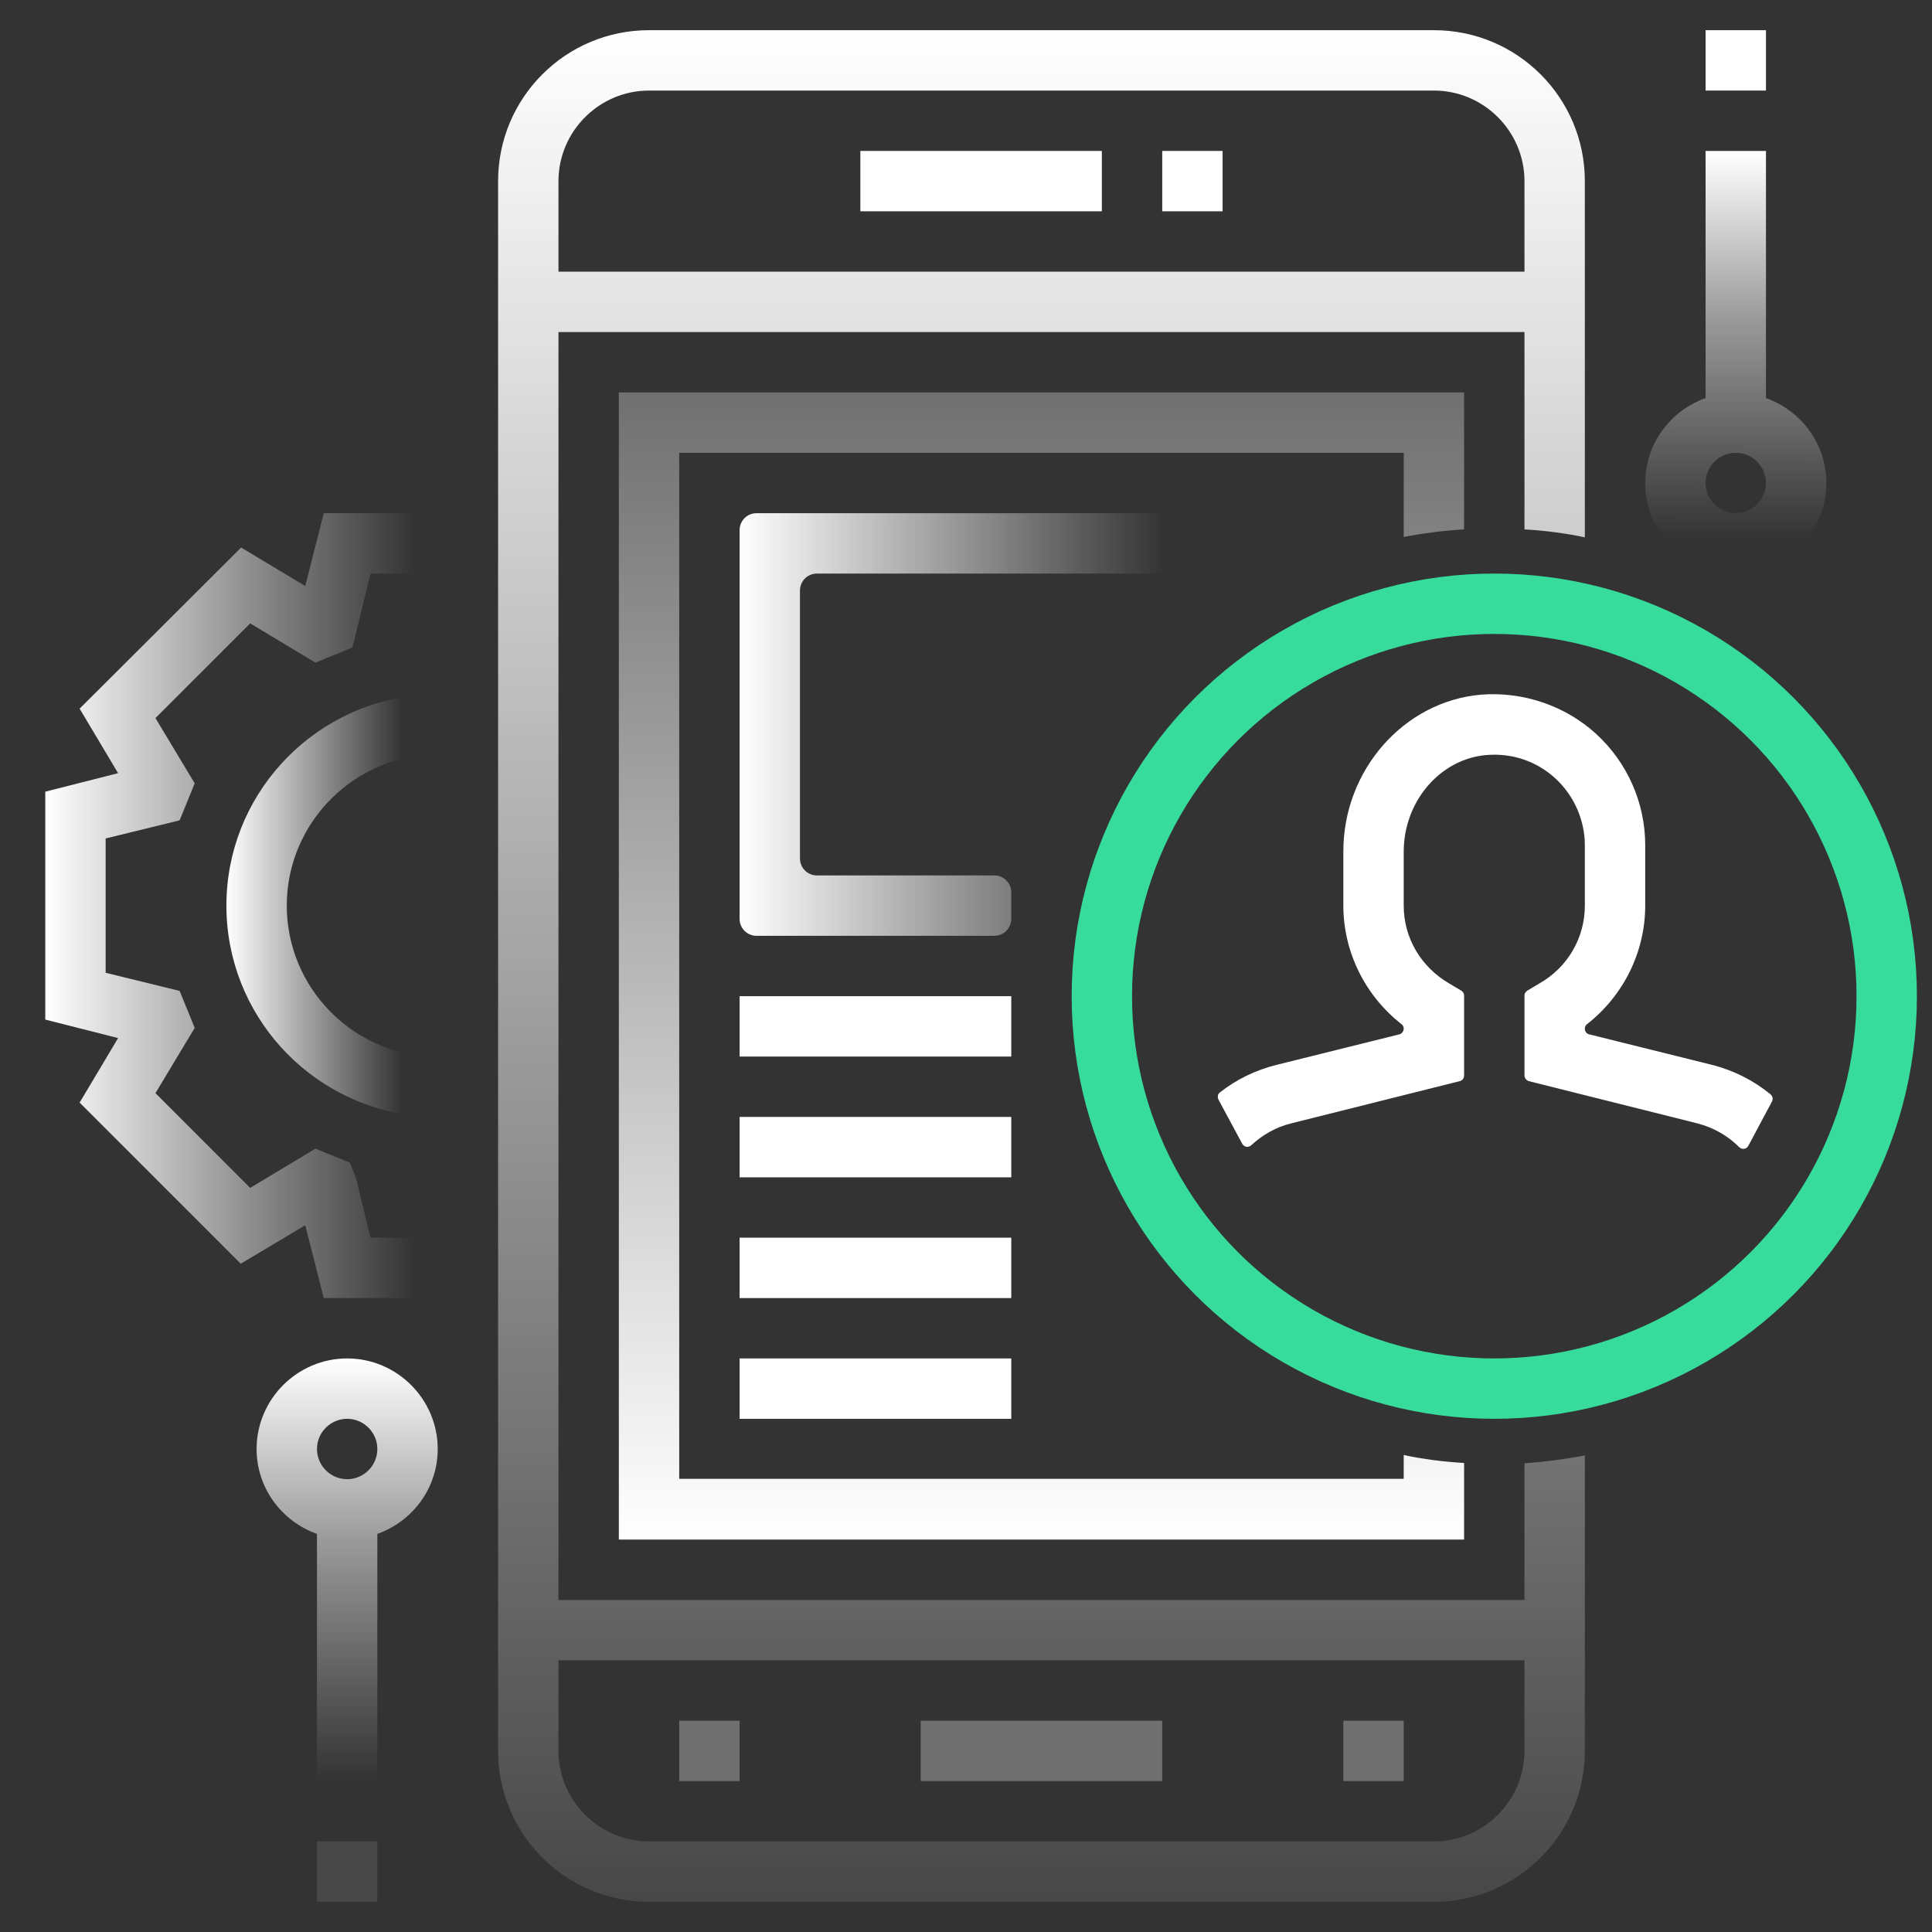 <?xml version="1.0" encoding="utf-8"?>
<!-- Generator: Adobe Illustrator 23.0.5, SVG Export Plug-In . SVG Version: 6.00 Build 0)  -->
<svg version="1.1" id="Outline" xmlns="http://www.w3.org/2000/svg" xmlns:xlink="http://www.w3.org/1999/xlink" x="0px" y="0px"
	 viewBox="0 0 512 512" style="enable-background:new 0 0 512 512;" xml:space="preserve">
<rect x="0" y="0" width="512" height="512" fill="#333333" stroke="none"/>
<style type="text/css">
	.st0{fill:#FFFFFF;}
	.st1{opacity:0.3;fill:#FFFFFF;}
	.st2{fill:url(#SVGID_1_);}
	.st3{fill:url(#SVGID_2_);}
	.st4{opacity:0.1;fill:#FFFFFF;}
	.st5{fill:none;}
	.st6{fill:url(#SVGID_3_);}
	.st7{fill:url(#SVGID_4_);}
	.st8{fill:none;stroke:#37DB9C;stroke-width:16;stroke-miterlimit:10;}
	.st9{fill:url(#SVGID_5_);}
	.st10{fill:url(#SVGID_6_);}
	.st11{fill:url(#SVGID_7_);}
</style>
<path class="st0" d="M308,40h16v16h-16V40z"/>
<path class="st0" d="M228,40h64v16h-64V40z"/>
<path class="st1" d="M244,456h64v16h-64V456z"/>
<path class="st1" d="M356,456h16v16h-16V456z"/>
<path class="st1" d="M180,456h16v16h-16V456z"/>
<path class="st0" d="M196,264h72v16h-72V264z"/>
<path class="st0" d="M196,296h72v16h-72V296z"/>
<path class="st0" d="M196,328h72v16h-72V328z"/>
<path class="st0" d="M196,360h72v16h-72V360z"/>
<linearGradient id="SVGID_1_" gradientUnits="userSpaceOnUse" x1="460.094" y1="40.547" x2="459.984" y2="142.749">
	<stop  offset="0" style="stop-color:#FFFFFF"/>
	<stop  offset="0.435" style="stop-color:#FFFFFF;stop-opacity:0.5"/>
	<stop  offset="1" style="stop-color:#FFFFFF;stop-opacity:0"/>
</linearGradient>
<path class="st2" d="M460,152c13.2,0,24-10.8,24-24c0-10.4-6.7-19.2-16-22.5V40h-16v65.5c-9.3,3.3-16,12.1-16,22.5
	C436,141.2,446.8,152,460,152z M460,120c4.4,0,8,3.6,8,8c0,4.4-3.6,8-8,8s-8-3.6-8-8C452,123.6,455.6,120,460,120z"/>
<path class="st0" d="M452,8h16v16h-16V8z"/>
<linearGradient id="SVGID_2_" gradientUnits="userSpaceOnUse" x1="92" y1="360" x2="92" y2="472">
	<stop  offset="0" style="stop-color:#FFFFFF"/>
	<stop  offset="0.435" style="stop-color:#FFFFFF;stop-opacity:0.5"/>
	<stop  offset="1" style="stop-color:#FFFFFF;stop-opacity:0"/>
</linearGradient>
<path class="st3" d="M92,360c-13.2,0-24,10.8-24,24c0,10.4,6.7,19.2,16,22.5V472h16v-65.5c9.3-3.3,16-12.1,16-22.5
	C116,370.8,105.2,360,92,360z M92,392c-4.4,0-8-3.6-8-8s3.6-8,8-8s8,3.6,8,8S96.4,392,92,392z"/>
<path class="st4" d="M84,488h16v16H84V488z"/>
<path class="st5" d="M132,328v-34.4c-5.2,1.6-10.6,2.4-16,2.4c-2,0-4-0.1-5.9-0.3V328H132z"/>
<path class="st5" d="M148,464c0,13.2,10.8,24,24,24h208c13.2,0,24-10.8,24-24v-24H148V464z"/>
<path class="st5" d="M116,280c5.5,0,11-1.2,16-3.4v-73.2c-5-2.2-10.5-3.4-16-3.4c-2,0-4,0.2-5.9,0.4v79.1C112,279.8,114,280,116,280
	z"/>
<path class="st5" d="M388,375.6V408H164V104h224v48.4c2.7-0.2,5.3-0.4,8-0.4c2.7,0,5.3,0.2,8,0.4V88H148v336h256v-48.4
	c-2.7,0.2-5.3,0.4-8,0.4C393.3,376,390.7,375.8,388,375.6z"/>
<path class="st5" d="M116,184c5.4,0,10.8,0.9,16,2.4V152h-21.9v32.3C112,184.1,114,184,116,184z"/>
<path class="st5" d="M404,48c0-13.2-10.8-24-24-24H172c-13.2,0-24,10.8-24,24v24h256V48z"/>
<path class="st5" d="M372,154.7V120H180v272h192v-18.7c-50.3-11-88-55.8-88-109.3c0-5.4,0.5-10.8,1.3-16H196V136h160v23.5
	C361.2,157.5,366.5,155.9,372,154.7z"/>
<path class="st5" d="M288.7,232c8.2-27.6,26.8-50.7,51.3-64.8V152H212v80H288.7z"/>
<linearGradient id="SVGID_3_" gradientUnits="userSpaceOnUse" x1="60" y1="240" x2="106.57" y2="240">
	<stop  offset="0" style="stop-color:#FFFFFF"/>
	<stop  offset="1" style="stop-color:#FFFFFF;stop-opacity:0"/>
</linearGradient>
<path class="st6" d="M60,240c0,28.9,22,52.7,50.1,55.7v-16.1C90.8,276.7,76,260,76,240c0-20,14.8-36.7,34.1-39.6v-16.1
	C82,187.3,60,211.1,60,240z"/>
<linearGradient id="SVGID_4_" gradientUnits="userSpaceOnUse" x1="12" y1="240" x2="110.07" y2="240">
	<stop  offset="0" style="stop-color:#FFFFFF"/>
	<stop  offset="1" style="stop-color:#FFFFFF;stop-opacity:0"/>
</linearGradient>
<polygon class="st7" points="98.2,328 94.4,312.4 92.7,308.1 83.6,304.4 66.3,314.8 41.2,289.7 51.6,272.4 47.6,262.6 28,257.8 
	28,222.2 47.6,217.4 51.6,207.6 41.2,190.3 66.3,165.2 83.6,175.6 93.4,171.6 98.2,152 110.1,152 110.1,136 85.8,136 80.9,155.3 
	63.9,145.1 21.1,187.8 31.3,204.9 12,209.8 12,270.2 31.3,275.1 21.1,292.2 63.8,334.9 80.9,324.7 85.8,344 110.1,344 110.1,328 "/>
<circle class="st8" cx="396" cy="264" r="104"/>
<path class="st5" d="M404,48c0-13.2-10.8-24-24-24H172c-13.2,0-24,10.8-24,24v24h256V48z"/>
<path class="st5" d="M148,464c0,13.2,10.8,24,24,24h208c13.2,0,24-10.8,24-24v-24H148V464z"/>
<linearGradient id="SVGID_5_" gradientUnits="userSpaceOnUse" x1="196" y1="192" x2="356.116" y2="192">
	<stop  offset="0" style="stop-color:#FFFFFF"/>
	<stop  offset="0.705" style="stop-color:#FFFFFF;stop-opacity:0"/>
</linearGradient>
<path class="st9" d="M351.5,152c2.5,0,4.5-1.9,4.6-4.4c0.1-1.6,0-3.2,0-4.1l-0.1-3c0-2.5-2-4.5-4.5-4.5h-151c-2.5,0-4.5,2-4.5,4.5
	v103c0,2.5,2,4.5,4.5,4.5h63c2.5,0,4.5-2,4.5-4.5v-7c0-2.5-2-4.5-4.5-4.5h-47c-2.5,0-4.5-2-4.5-4.5v-71c0-2.5,2-4.5,4.5-4.5H340
	h11.2H351.5z"/>
<linearGradient id="SVGID_6_" gradientUnits="userSpaceOnUse" x1="276" y1="8" x2="276" y2="504">
	<stop  offset="0" style="stop-color:#FFFFFF"/>
	<stop  offset="1" style="stop-color:#FFFFFF;stop-opacity:0.1"/>
</linearGradient>
<path class="st10" d="M404,424H148V88h256v52.3c5.4,0.3,10.8,1,16,2.1V48c0-22.1-17.9-40-40-40H172c-22.1,0-40,17.9-40,40v66.1V136
	v16v34.4v17v73.2v17V328v16v9.7V464c0,22.1,17.9,40,40,40h208c22.1,0,40-17.9,40-40v-78.3c-5.2,1-10.6,1.7-16,2.1V424z M148,48
	c0-13.2,10.8-24,24-24h208c13.2,0,24,10.8,24,24v24H148V48z M404,464c0,13.2-10.8,24-24,24H172c-13.2,0-24-10.8-24-24v-24h256V464z"
	/>
<linearGradient id="SVGID_7_" gradientUnits="userSpaceOnUse" x1="276" y1="408" x2="276" y2="104">
	<stop  offset="0" style="stop-color:#FFFFFF"/>
	<stop  offset="0.856" style="stop-color:#FFFFFF;stop-opacity:0.401"/>
	<stop  offset="1" style="stop-color:#FFFFFF;stop-opacity:0.3"/>
</linearGradient>
<path class="st11" d="M388,140.3V104H164v304h224v-20.3c-5.4-0.3-10.8-1-16-2.1v6.3H180V120h192v22.3
	C377.2,141.3,382.6,140.6,388,140.3z"/>
<path class="st0" d="M453.7,282.2l-32.6-8.1c-0.7-0.2-1.1-0.8-1.1-1.5l0,0c0-0.5,0.2-0.9,0.6-1.2c9.6-7.5,15.4-19.1,15.4-31.4v-16
	c0-11.2-4.7-21.9-13-29.5c-8.2-7.5-19.4-11.3-30.6-10.4c-20.4,1.8-36.4,20-36.4,41.5V240c0,12.3,5.8,23.9,15.4,31.4
	c0.4,0.3,0.6,0.7,0.6,1.2l0,0c0,0.7-0.5,1.3-1.1,1.5l-32.6,8.1c-5.6,1.4-10.7,3.9-15,7.3c-0.6,0.4-0.7,1.2-0.4,1.9l6.3,11.7
	c0.5,0.9,1.6,1.1,2.4,0.4c2.9-2.7,6.5-4.8,10.6-5.8l44.7-11.2c0.7-0.2,1.1-0.8,1.1-1.5v-21.2c0-0.5-0.3-1-0.8-1.3l-3.2-1.9
	c-7.5-4.4-12-12.1-12-20.6v-14.3c0-13.3,9.6-24.5,21.8-25.6c6.9-0.6,13.4,1.6,18.4,6.2c4.9,4.5,7.8,11,7.8,17.7v16
	c0,8.5-4.5,16.3-12,20.6l-3.2,1.9c-0.5,0.3-0.8,0.8-0.8,1.3v21.2c0,0.7,0.5,1.3,1.1,1.5l44.7,11.2c4.3,1.1,8.1,3.3,11.1,6.3
	c0.7,0.7,1.9,0.6,2.4-0.3l6.3-11.8c0.3-0.6,0.2-1.4-0.4-1.9C464.8,286.4,459.6,283.7,453.7,282.2z"/>
</svg>
